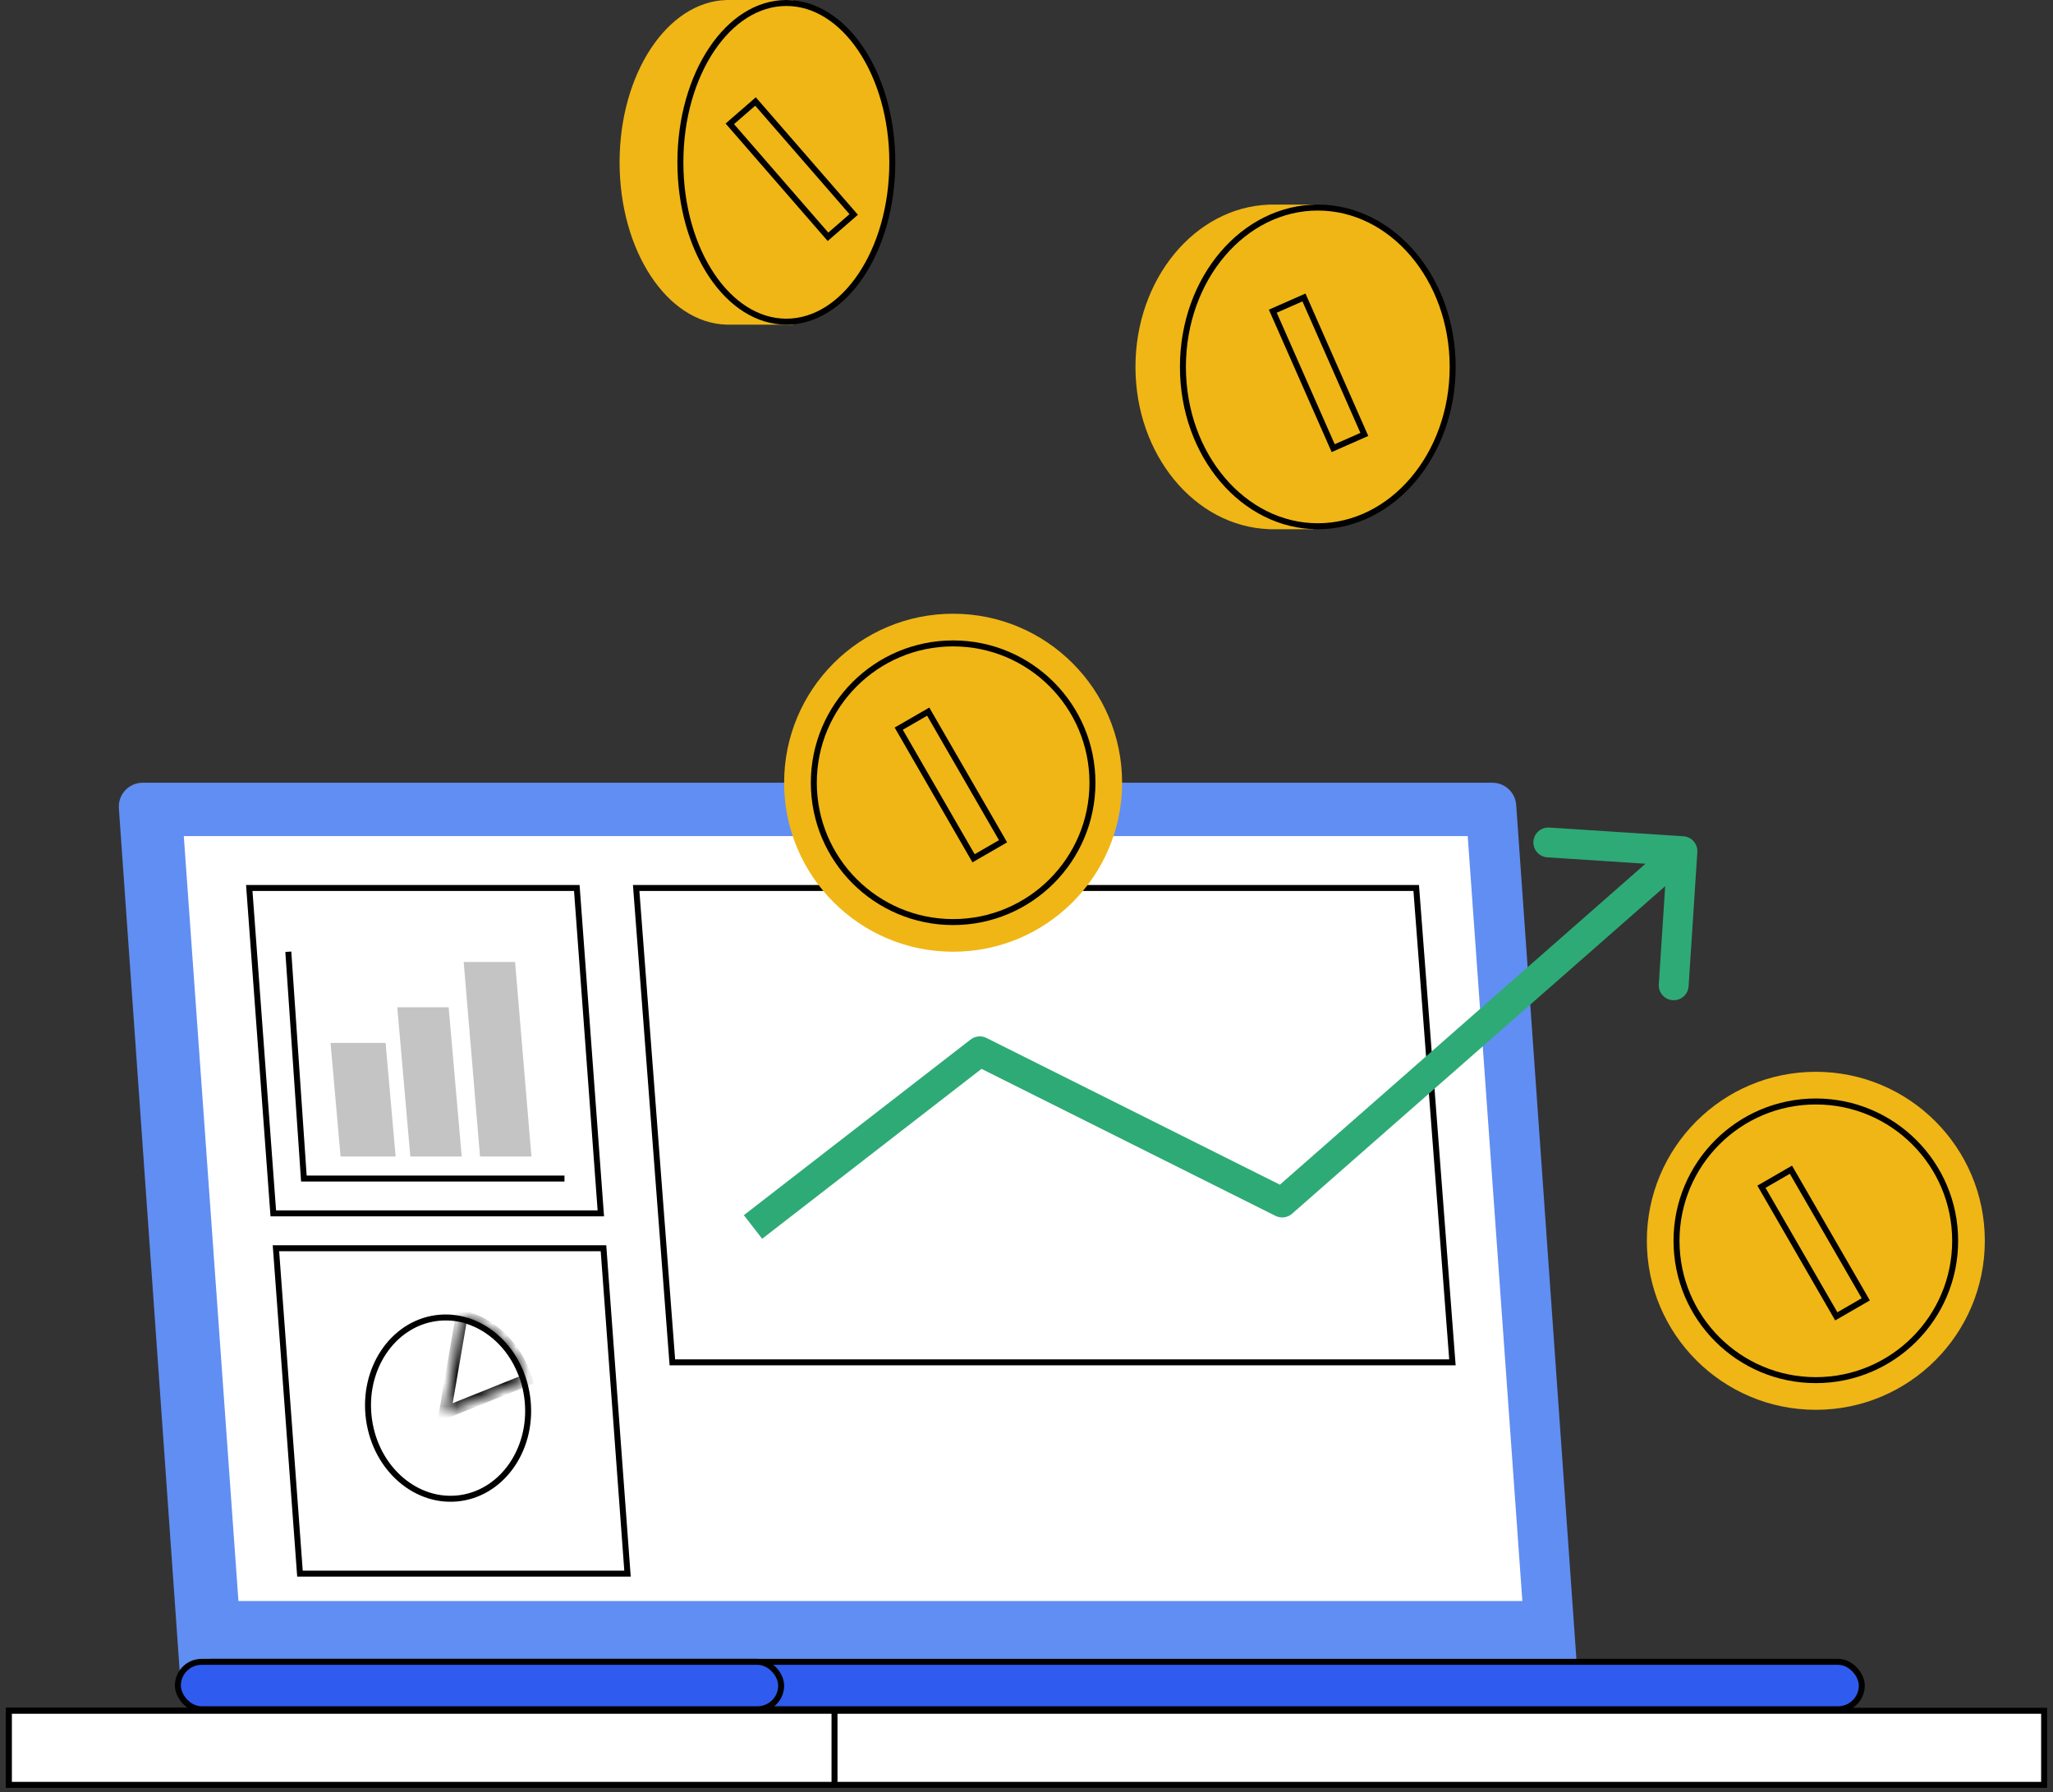 <svg width="173" height="151" viewBox="0 0 173 151" fill="none" xmlns="http://www.w3.org/2000/svg">
<rect x="0" y="0" width="173" height="151" fill="#333333" stroke="none"/>
<path d="M10.017 68.108C9.935 66.943 10.858 65.953 12.025 65.953H125.757C126.814 65.953 127.691 66.77 127.765 67.825L133.002 142.118C133.084 143.283 132.161 144.273 130.993 144.273H17.262C16.205 144.273 15.328 143.456 15.254 142.401L10.017 68.108Z" fill="#618EF3"/>
<rect x="15.74" y="140.028" width="141.147" height="3.994" rx="1.997" fill="#305BEF" stroke="black" stroke-width="0.503"/>
<rect x="14.99" y="140.028" width="50.836" height="3.994" rx="1.997" fill="#305BEF" stroke="black" stroke-width="0.503"/>
<path d="M15.488 70.45L123.68 70.45L128.284 134.904H20.092L15.488 70.45Z" fill="white"/>
<path d="M56.658 114.792L53.608 74.823H119.34L122.391 114.792H56.658Z" stroke="black" stroke-width="0.503"/>
<path d="M23.029 102.238L21.005 74.823H48.606L50.63 102.238H23.029Z" stroke="black" stroke-width="0.503"/>
<path d="M25.277 132.592L23.253 105.177H50.854L52.878 132.592H25.277Z" stroke="black" stroke-width="0.503"/>
<path d="M82.565 88.583L83.127 87.458C82.695 87.241 82.177 87.292 81.794 87.588L82.565 88.583ZM108.047 101.324L107.484 102.45C107.942 102.679 108.492 102.607 108.877 102.27L108.047 101.324ZM143.029 71.802C143.074 71.108 142.548 70.51 141.855 70.464L130.554 69.729C129.86 69.684 129.261 70.209 129.216 70.903C129.171 71.596 129.697 72.195 130.39 72.24L140.436 72.894L139.782 82.939C139.737 83.633 140.262 84.232 140.956 84.277C141.649 84.322 142.248 83.796 142.293 83.103L143.029 71.802ZM64.224 104.38L83.335 89.578L81.794 87.588L62.683 102.39L64.224 104.38ZM82.002 89.709L107.484 102.45L108.609 100.199L83.127 87.458L82.002 89.709ZM108.877 102.27L142.603 72.666L140.943 70.774L107.217 100.379L108.877 102.27Z" fill="#2EAA77"/>
<path fill-rule="evenodd" clip-rule="evenodd" d="M66.826 24.704C69.098 22.215 70.573 18.203 70.573 13.678C70.573 9.153 69.098 5.141 66.826 2.651V0H61.443C61.426 6.84939e-05 61.409 0 61.392 0C61.375 0 61.358 6.84939e-05 61.341 0H61.205V0.003C56.221 0.151 52.211 6.217 52.211 13.678C52.211 21.139 56.221 27.204 61.205 27.353V27.356H66.826V24.704Z" fill="#F0B616"/>
<path d="M75.192 13.678C75.192 17.412 74.176 20.781 72.546 23.209C70.915 25.639 68.689 27.104 66.263 27.104C63.837 27.104 61.611 25.639 59.98 23.209C58.35 20.781 57.334 17.412 57.334 13.678C57.334 9.944 58.35 6.575 59.98 4.146C61.611 1.716 63.837 0.252 66.263 0.252C68.689 0.252 70.915 1.716 72.546 4.146C74.176 6.575 75.192 9.944 75.192 13.678Z" fill="#F0B616" stroke="black" stroke-width="0.503"/>
<rect x="61.5" y="10.434" width="2.869" height="12.612" transform="rotate(-40.993 61.5 10.434)" fill="#F0B616" stroke="black" stroke-width="0.503"/>
<path fill-rule="evenodd" clip-rule="evenodd" d="M110.672 44.008C115.442 42.306 118.915 37.088 118.915 30.915C118.915 24.742 115.442 19.524 110.672 17.823V17.238H107.355C107.336 17.237 107.317 17.237 107.298 17.237C107.28 17.237 107.261 17.237 107.242 17.238H106.924V17.244C100.682 17.477 95.682 23.509 95.682 30.915C95.682 38.322 100.682 44.353 106.924 44.586V44.593H110.672V44.008Z" fill="#F0B616"/>
<path d="M122.412 30.915C122.412 38.37 117.286 44.341 111.047 44.341C104.807 44.341 99.681 38.37 99.681 30.915C99.681 23.46 104.807 17.489 111.047 17.489C117.286 17.489 122.412 23.46 122.412 30.915Z" fill="#F0B616" stroke="black" stroke-width="0.503"/>
<rect x="107.256" y="26.221" width="2.869" height="12.612" transform="rotate(-23.79 107.256 26.221)" fill="#F0B616" stroke="black" stroke-width="0.503"/>
<circle cx="80.316" cy="65.953" r="14.24" fill="#F0B616"/>
<circle cx="80.318" cy="65.954" r="11.74" stroke="black" stroke-width="0.503"/>
<rect x="75.733" y="61.397" width="2.869" height="12.612" transform="rotate(-30 75.733 61.397)" fill="#F0B616" stroke="black" stroke-width="0.503"/>
<circle cx="153.015" cy="104.551" r="14.24" fill="#F0B616"/>
<circle cx="153.015" cy="104.551" r="11.74" stroke="black" stroke-width="0.503"/>
<rect x="148.432" y="99.994" width="2.869" height="12.612" transform="rotate(-30 148.432 99.994)" fill="#F0B616" stroke="black" stroke-width="0.503"/>
<rect x="0.75" y="144.15" width="171.501" height="6.242" fill="white" stroke="black" stroke-width="0.503"/>
<rect x="0.75" y="144.15" width="69.572" height="6.242" fill="white" stroke="black" stroke-width="0.503"/>
<path d="M27.854 87.876H32.493L33.338 97.449H28.698L27.854 87.876Z" fill="#C4C4C4"/>
<path d="M33.477 84.877H37.807L38.907 97.449H34.577L33.477 84.877Z" fill="#C4C4C4"/>
<path d="M39.074 81.056H43.404L44.782 97.449H40.451L39.074 81.056Z" fill="#C4C4C4"/>
<path d="M24.295 80.193L25.607 99.305H47.567" stroke="black" stroke-width="0.503"/>
<path d="M44.422 117.693C45.006 121.908 42.459 125.703 38.807 126.227C35.154 126.75 31.677 123.819 31.094 119.604C30.511 115.388 33.057 111.593 36.71 111.07C40.362 110.546 43.839 113.478 44.422 117.693Z" stroke="black" stroke-width="0.503"/>
<mask id="path-28-inside-1_3781_84626" fill="white">
<path fill-rule="evenodd" clip-rule="evenodd" d="M38.898 110.903L37.498 119.036L44.369 116.277C43.524 113.5 41.398 111.45 38.898 110.903Z"/>
</mask>
<path d="M37.498 119.036L37.002 118.951L36.849 119.839L37.685 119.503L37.498 119.036ZM38.898 110.903L39.005 110.411L38.491 110.299L38.401 110.818L38.898 110.903ZM44.369 116.277L44.556 116.744L44.985 116.572L44.85 116.131L44.369 116.277ZM37.994 119.122L39.394 110.988L38.401 110.818L37.002 118.951L37.994 119.122ZM44.181 115.81L37.31 118.569L37.685 119.503L44.556 116.744L44.181 115.81ZM38.79 111.395C41.091 111.898 43.089 113.799 43.887 116.424L44.85 116.131C43.959 113.201 41.704 111.002 39.005 110.411L38.79 111.395Z" fill="black" mask="url(#path-28-inside-1_3781_84626)"/>
</svg>
